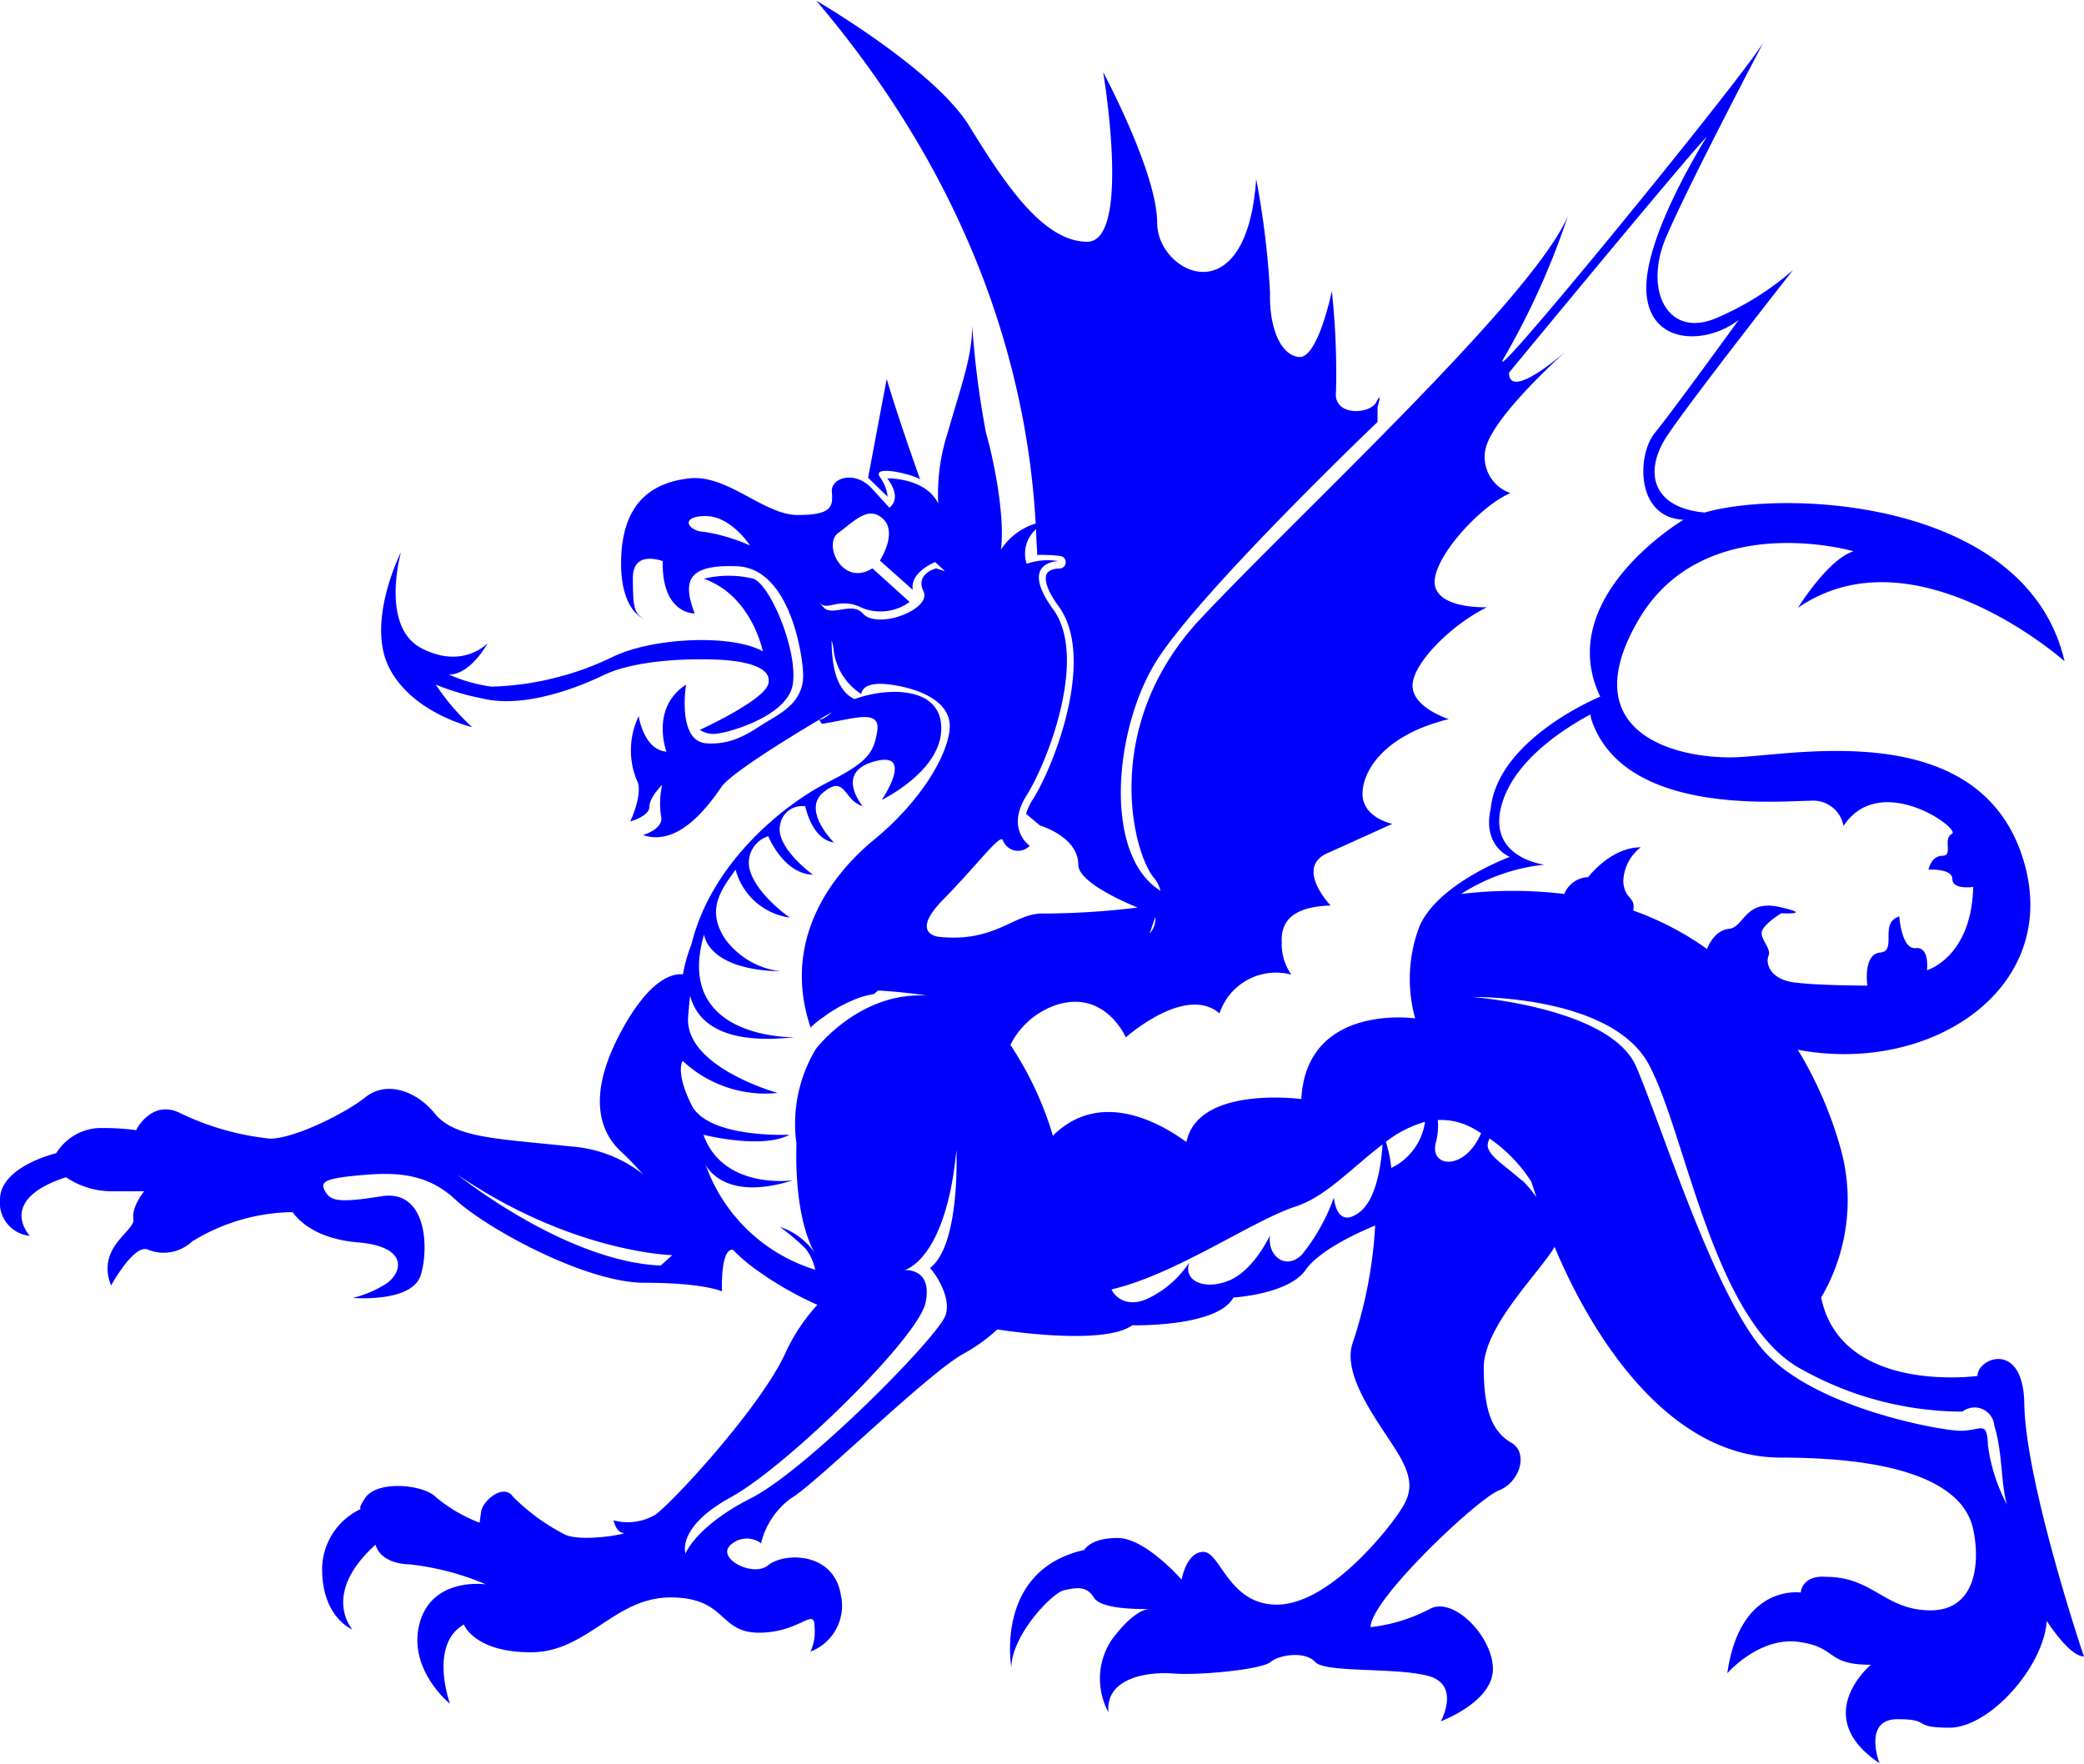<svg xmlns="http://www.w3.org/2000/svg" viewBox="0 0 150.09 127.03"><defs><style>.cls-1{fill:blue;}</style></defs><title>Recurso 2a</title><g id="Capa_2" data-name="Capa 2"><g id="Capa_1-2" data-name="Capa 1"><path class="cls-1" d="M34,52.36a16.42,16.42,0,0,1-2.62-3.06,17.67,17.67,0,0,0,3.36,1c2.76.68,6.41-.56,8.71-1.67s6.12-1.21,8.13-1.13,4.05.51,3.76,1.73-4.94,3.33-4.94,3.33a1.73,1.73,0,0,0,1.06.29c.72,0,5.23-1.19,5.63-3.54s-1.55-7.09-2.81-7.63a7.52,7.52,0,0,0-3.59,0c3.47,1.22,4.25,5.23,4.25,5.23-2.24-1.27-8-1-10.86.42a21.38,21.38,0,0,1-8.68,2.12,11.47,11.47,0,0,1-3.07-.87c1.58,0,2.79-2.26,2.79-2.26s-1.78,1.92-4.77.36-1.47-6.92-1.47-6.92-2.53,5-.86,8.31S34,52.36,34,52.36ZM66.27,34.53s-1.53-4.26-2.41-7.24l-1.34,7.12,1.41,1.36a3,3,0,0,0-.57-1.43C62.78,33.43,65.85,34.19,66.27,34.53ZM88.12,73.19l.51.44Zm57.67,27.9c-.07-4.59-3.37-3.31-3.37-2,0,0-9.81,1.36-11.26-5.65a13.84,13.84,0,0,0,1.45-10.56,28.52,28.52,0,0,0-3.13-7.28c9.56,1.79,18.68-4.31,16.39-13.15-2.88-11.08-16.89-8-21-7.91s-11.61-1.7-6.9-9.84,15.52-5,15.52-5c-1.84.57-4,4.07-4,4.07,8.39-5.77,19.2,3.85,19.2,3.85C146,36,128.7,35.21,122.77,36.91c-3.69-.32-4.51-2.87-2.64-5.62,2-2.94,9-11.84,9-11.84a20.51,20.51,0,0,1-5.37,3.39c-3.6,1.66-5.44-1.88-3.75-5.8s7-14,7-14C125.41,5.73,106,29.48,108.4,25.63a55.16,55.16,0,0,0,4.53-10.1c-2.46,5.88-19.31,21.41-26.44,29s-5,16.58-3.44,18.62a2.28,2.28,0,0,1,.53,1c-4.19-2.59-3.34-11.8-.23-16.65,3.3-5.13,15.86-17.11,15.86-17.11V29.33s.38-1.29-.08-.38S96,30,96.22,28.2a55.5,55.5,0,0,0-.3-7.24s-1,4.9-2.38,4.75-2.14-2.27-2.07-4.6a60.89,60.89,0,0,0-1-8.22c-.69,10-7.13,6.79-7.13,3.17S79.45,5.2,79.45,5.2s2.06,12.21-1.15,12.21-6-4.29-8.51-8.36-11-9-11-9C70.32,13.62,74,27.19,74.59,37.7a4.6,4.6,0,0,0-2.5,1.88c.31-2.41-.54-6.56-1.07-8.37a65,65,0,0,1-1-7.76c0,2.26-.84,4.45-1.76,7.69a14.37,14.37,0,0,0-.69,5.12c-.92-1.88-3.67-1.81-3.67-1.81,1.14,1.51.15,2.11.15,2.11l-1.23-1.35c-1.22-1.36-3-.83-2.91.22s0,1.66-2.45,1.66-5.06-2.94-7.81-2.64-4.76,1.81-4.91,5.66,1.61,4.44,1.61,4.44c-.69-.37-.77-.9-.77-2.94s2.15-1.2,2.15-1.2c-.08,3.84,2.3,3.77,2.3,3.77-.85-2.27-.62-3.55,3.06-3.4s4.67,6,4.75,7.69-1,2.57-2.3,3.32S53,53.68,50.87,53.53s-1.46-4.23-1.46-4.23C46.81,51,48,54.13,48,54.13,46.35,54,46,51.57,46,51.57a5.68,5.68,0,0,0-.15,4.59c.53.91-.46,3-.46,3s1.38-.38,1.38-1.06.92-1.58.92-1.58a6,6,0,0,0-.08,2.26c.23.91-1.3,1.36-1.3,1.36C48.88,61,51,58.05,52,56.62c.68-.92,4.37-3.23,7-4.79l.18.3c2.24-.34,4.25-1.13,4,.51s-.75,2.26-3.62,3.73C56.8,57.76,51.29,61.9,49.8,68v0a10.64,10.64,0,0,0-.61,2.17c-.72-.08-2.41.26-4.53,4.25-2.83,5.36-.84,7.69.16,8.6.42.39,1,1,1.48,1.54a9.41,9.41,0,0,0-5.24-2C36,82,32.79,82,31.33,80.21s-3.6-2.33-5-1.2S21.22,82,19.46,82a19.41,19.41,0,0,1-6.59-1.89c-2-.9-3.07,1.28-3.07,1.28a17.78,17.78,0,0,0-2.75-.15,3.82,3.82,0,0,0-3,1.81S0,84,0,86.39A2.39,2.39,0,0,0,2.15,89s-2.46-2.57,2.6-4.22A5.93,5.93,0,0,0,8,85.79h2.38s-.92,1.13-.77,2S6.9,89.79,8,92.58c0,0,1.69-3.1,2.69-2.57a3,3,0,0,0,3.14-.6,14.11,14.11,0,0,1,6.89-2.11h.36c.26.38,1.48,1.91,4.7,2.17,3.68.31,3.22,2.19,2,3a8.07,8.07,0,0,1-2.37,1s4.29.37,4.9-1.66.38-6.18-2.84-5.66-3.67.3-4.06-.37,0-.91,2.38-1.13,4.83-.3,7,1.73,9.35,6,13.63,6S52,93,52,93s-.14-3.08.78-3a12.91,12.91,0,0,0,1.94,1.62,24.5,24.5,0,0,0,4.15,2.35,13.3,13.3,0,0,0-2.31,3.48c-1.78,3.89-8.1,10.74-9.37,11.64a3.94,3.94,0,0,1-3,.4s.17.85.69.9-3.22.74-4.31.06a14.62,14.62,0,0,1-3.62-2.66c-.69-1-2.18.28-2.3,1.08l-.11.79a11.06,11.06,0,0,1-3.11-1.81c-.8-.91-4.19-1.3-5.11,0-.41.61-.43.8-.33.82A4.81,4.81,0,0,0,23.2,113c0,3.5,2.18,4.35,2.18,4.35s-2.3-2.54,1.67-6.11c0,0,.23,1.36,2.47,1.42A19.45,19.45,0,0,1,35,114.1s-3.85-.57-4.77,2.77,2.18,5.83,2.18,5.83-1.55-4.25,1-5.71c0,0,.74,2,4.82,2s6-3.95,10.06-3.95,3.44,2.54,6.37,2.54,4-1.87,4-.45a3.47,3.47,0,0,1-.29,1.81,3.53,3.53,0,0,0,2.19-4.07c-.52-3.17-4.14-3.06-5.23-2.15s-3.8-.51-2.7-1.47a1.71,1.71,0,0,1,2.18-.11A5.64,5.64,0,0,1,57,107.88c1.73-1,9.83-9,12.41-10.4a12.25,12.25,0,0,0,2.42-1.74c1.71.26,7.82,1.06,9.72-.3,0,0,6.13.15,7.28-2,0,0,4-.23,5.21-2,1.08-1.53,4.25-2.88,5-3.18a32.06,32.06,0,0,1-1.61,8.42c-.92,2.6,2.42,6.4,3.49,8.4s.54,2.91-.54,4.38-4.94,6.1-8.42,6.1-4.06-3.8-5.29-3.8-1.57,2-1.57,2-2.61-3-4.6-3-2.41.86-2.41.86c-6.51,1.47-5.25,8.48-5.25,8.48,0-2.3,2.91-5.39,3.8-5.58s1.6-.34,2.14.53,3.27.82,4,.83c-.37,0-1.32.33-2.72,2.22a5.06,5.06,0,0,0-.23,5.21c-.23-2.45,2.76-2.94,4.68-2.79s6.39-.3,7-.83,2.49-.8,3.21,0,5.75.37,8.13,1,.92,3.27.92,3.27,3.75-1.39,3.75-3.76-2.91-5.32-4.6-4.3a12,12,0,0,1-4.21,1.28c0-2,7.7-9.24,9.23-9.84s2.15-2.71.92-3.43-2-2-2-5.43c0-3,4.17-7,5.1-8.69,2.2,5.3,7.67,15.18,16.28,15.18,10.41,0,13.33,2.71,13.86,5.12s.23,5.88-3.06,5.88-4.14-2.41-7.51-2.41c-1.77-.15-1.84,1.13-1.84,1.13s-4.37-.68-5.29,5.81c0,0,2.3-2.64,5.13-2.26s1.92,1.65,5.21,1.65c0,0-4.44,3.7.62,7.09,0,0-1.23-3.17,1.3-3.17s.92.61,3.75.61,6.75-4.3,7-7.69c0,0,1.61,2.56,2.68,2.56C150.08,119.34,145.87,106.75,145.79,101.09ZM50.72,38.3c-1,0-1.84-1-.16-1.13,2-.18,3.45,2.11,3.45,2.11A13.36,13.36,0,0,0,50.72,38.3Zm79.64,19.37a2.22,2.22,0,0,1,2.41,1.81c2.64-4,8.5.23,7.81.57s.12,1.58-.69,1.58-1,1-1,1,1.72-.11,1.72.68,1.5.56,1.5.56c-.12,5.09-3.33,6-3.33,6s.22-1.7-.81-1.59S136.79,66,136.79,66c-1.49.45-.12,2.49-1.38,2.6s-.92,2.38-.92,2.38-3.56,0-5.28-.23-2.07-1.36-1.84-1.92-.69-1.25-.46-1.81,1.38-1.25,1.38-1.25,2.41.12-.12-.45-2.53,1.47-3.68,1.58c-.93.1-1.41,1.08-1.55,1.44a21.73,21.73,0,0,0-5.32-2.77c.21-1-.61-.76-.71-2.06a3.19,3.19,0,0,1,1.26-2.49c-2.18,0-3.79,2.15-3.79,2.15a1.92,1.92,0,0,0-1.72,1.21,31.09,31.09,0,0,0-7.43,0,13.7,13.7,0,0,1,6-2.11s-4.52-.53-2.91-4.82c1.06-2.83,4.19-4.9,6.22-6l.06.33C116.91,58.8,128.17,57.67,130.36,57.67ZM83.21,66.05a1.6,1.6,0,0,1-.41,1.18C83,66.65,83.11,66.28,83.21,66.05ZM59.14,43.5c.54.45,1.38-.53,3,.3a3.56,3.56,0,0,0,3.37-.45l-2.68-2.42c-2.14,1.36-3.6-1.73-2.45-2.56s2.15-2,3.22-1-.23,3-.23,3l2.37,2.11c-.23-1.28,1.61-2,1.61-2s.26.22.7.66l-.62-.21s-1.54.38-.92,1.66-3.3,2.79-4.37,1.59c-.79-.89-2.26.28-2.86-.48,0,0-.12-.14-.26-.31ZM59,51.83c.33-.21.64-.39.93-.56C59.47,51.69,59.18,51.83,59,51.83ZM47.58,91.14c-6.9-.3-14.64-6.55-14.64-6.55,8.28,5.65,15.48,5.8,15.48,5.8Zm11.18-15.6a10.46,10.46,0,0,0-1.4,6.82c-.16,5.89,1.4,8,1.4,8a4.85,4.85,0,0,0-2.58-2A17.46,17.46,0,0,1,58,89.9a3.62,3.62,0,0,1,.71,1.54,12.15,12.15,0,0,1-7.9-7.59S52,86.62,57.1,85c0,0-5,.73-6.44-3.28,0,0,4.2,1.07,6.2,0,0,0-5.86.28-7.06-2.15s-.63-3.17-.63-3.17A8.69,8.69,0,0,0,56,78.71s-6.73-1.87-6.44-5.49c.05-.65.1-1.14.14-1.52,1,3.77,6.21,3.1,7.56,3,0,0-8.79.22-6.55-7.41,0,0,.17,2.55,5.52,2.66a5.78,5.78,0,0,1-4-2.32c-1.38-2.09-.34-3.5.75-5a4.7,4.7,0,0,0,3.9,3.45S54.51,64.46,54,62.65a2,2,0,0,1,1.33-2.43s1.09,2.71,3.21,2.77c0,0-2.76-2-2.35-3.62A1.59,1.59,0,0,1,58,58.07s.45,2.37,2.06,2.6c0,0-2.35-2.32-.75-3.62s1.44.62,2.82,1c0,0-2.07-2.43.86-3.22s.52,2.77.52,2.77,4.71-2.26,4.25-5.6c-.36-2.59-4-2.48-6.25-1.64l.07,0c-1.5-.66-1.67-2.81-1.69-4.23a2.54,2.54,0,0,1,.15.69,4.38,4.38,0,0,0,2,3.17s-.07-1,2.15-.68,4.29,1.28,4.21,3.09-1.91,5.13-5.36,8C59.83,63,56.28,67.77,58.38,74a5.74,5.74,0,0,1,.88-.72,10.12,10.12,0,0,1,2.83-1.5,8,8,0,0,1,.85-.19l.3-.26h0s1.75.09,3.53.37C61.9,71.39,58.76,75.54,58.76,75.54ZM61.35,91.8h0Zm6.76,2.89c-.46,1.51-10,11.16-14,13.19s-4.74,4-4.74,4-.69-1.89,3.29-4.07,13.48-11.46,14-14-1.53-2.34-1.53-2.34,3-.67,3.75-8.66c0,0,.31,6.86-1.91,8.51C67,91.29,68.57,93.18,68.11,94.69Zm-.46-27.22s-2.22-.15.3-2.71,4.14-4.83,4.29-4.22a1.16,1.16,0,0,0,1.92.37s-1.76-1.2-.23-3.62,4.44-9.95,1.92-13.41.38-3.47.38-3.47a4.71,4.71,0,0,0-2.29.19v0a2.34,2.34,0,0,1,.68-2.49c0,.63.07,1.25.08,1.86a4.14,4.14,0,0,1,.64,0,7.28,7.28,0,0,1,1,.07.45.45,0,0,1-.07.9s-.69,0-.89.4c-.1.2-.23.83.88,2.35,2.64,3.63-.25,11.32-1.9,13.92a3.87,3.87,0,0,0-.46,1l1,.84s2.76.8,2.76,2.83c0,1,2.15,2.2,4.27,3.08a57.43,57.43,0,0,1-6.74.43C73.07,65.7,71.77,67.89,67.65,67.47Zm8.18,14.32a24.25,24.25,0,0,0-3.06-6.54,5.75,5.75,0,0,1,3.31-2.88c3.52-1.13,5,2.34,5,2.34s4.29-3.84,6.75-1.73A4.28,4.28,0,0,1,93,70.19a3.84,3.84,0,0,1-.69-2.34c-.08-1.66,1-2.56,3.52-2.64,0,0-2.6-2.71-.23-3.77s4.67-2.11,4.67-2.11-2.22-.45-2.14-2.26,1.84-4.22,6.21-5.28c0,0-2.61-.83-2.61-2.41s2.76-4.37,5.36-5.65c0,0-3.44.15-3.75-1.59s3.14-5.65,5.44-6.63A2.75,2.75,0,0,1,107,32.27c.6-2.35,5.55-6.77,5.81-7-.25.22-4.13,3.61-4.13,1.57,0,0,12.8-15.53,14.25-17,0,0-4.51,7.09-4.36,11.08s4.36,3.92,6.66,2.11c0,0-4.75,6.56-6.05,8.15s-1.38,6.1,2.07,6.25c0,0-9.42,5.58-6,12.74,0,0-7.36,3-7.89,8.07-.61,2.71,1.38,3.47,1.38,3.47s-5.14,1.88-6.51,5a10.65,10.65,0,0,0-.31,6.63s-7.82-1.13-8.2,5.81c0,0-7.43-1-8.27,3.09C85.35,82.25,79.93,77.7,75.83,81.79ZM97.91,87.3c-1.69,1.28-1.84-1.06-1.84-1.06a14.23,14.23,0,0,1-2.3,4.11c-1.22,1.21-2.53,0-2.3-1.39,0,0-1.15,2.49-2.91,3.24s-3.37.08-2.91-1.28a7.32,7.32,0,0,1-2.91,2.56c-1.47.73-2.4,0-2.69-.62,4.69-1.1,10.2-5,13.34-6,2.12-.7,4.09-2.87,6.18-4.44C99.49,83.67,99.18,86.34,97.91,87.3Zm2.29-3.19a9.23,9.23,0,0,0-.39-1.88,8.39,8.39,0,0,1,2.82-1.44A4.35,4.35,0,0,1,100.2,84.11Zm3.23-1.9a4.77,4.77,0,0,0,.12-1.55,4.74,4.74,0,0,1,2.56.61l.56.33C105.5,84.38,102.86,84.11,103.43,82.21Zm6.2,2.83c-1.26-1.13-2.41-1.77-2.49-2.52a1.11,1.11,0,0,1,.14-.53,11,11,0,0,1,3,3.1c.14.4.26.78.37,1.13A8.81,8.81,0,0,0,109.63,85Zm33.54,19c-.06-1.8-.52-1-1.95-1s-10.64-1.64-14.25-5.83-7.3-16.17-9.14-20.41-11.78-5-11.78-5,10-.17,12.7,4.86,4.65,18.66,11.09,22a23.87,23.87,0,0,0,11.49,3,1.43,1.43,0,0,1,2.3,1c.63,2.09.46,4.24.92,5.71A12.67,12.67,0,0,1,143.17,104.09Z"/></g></g></svg>